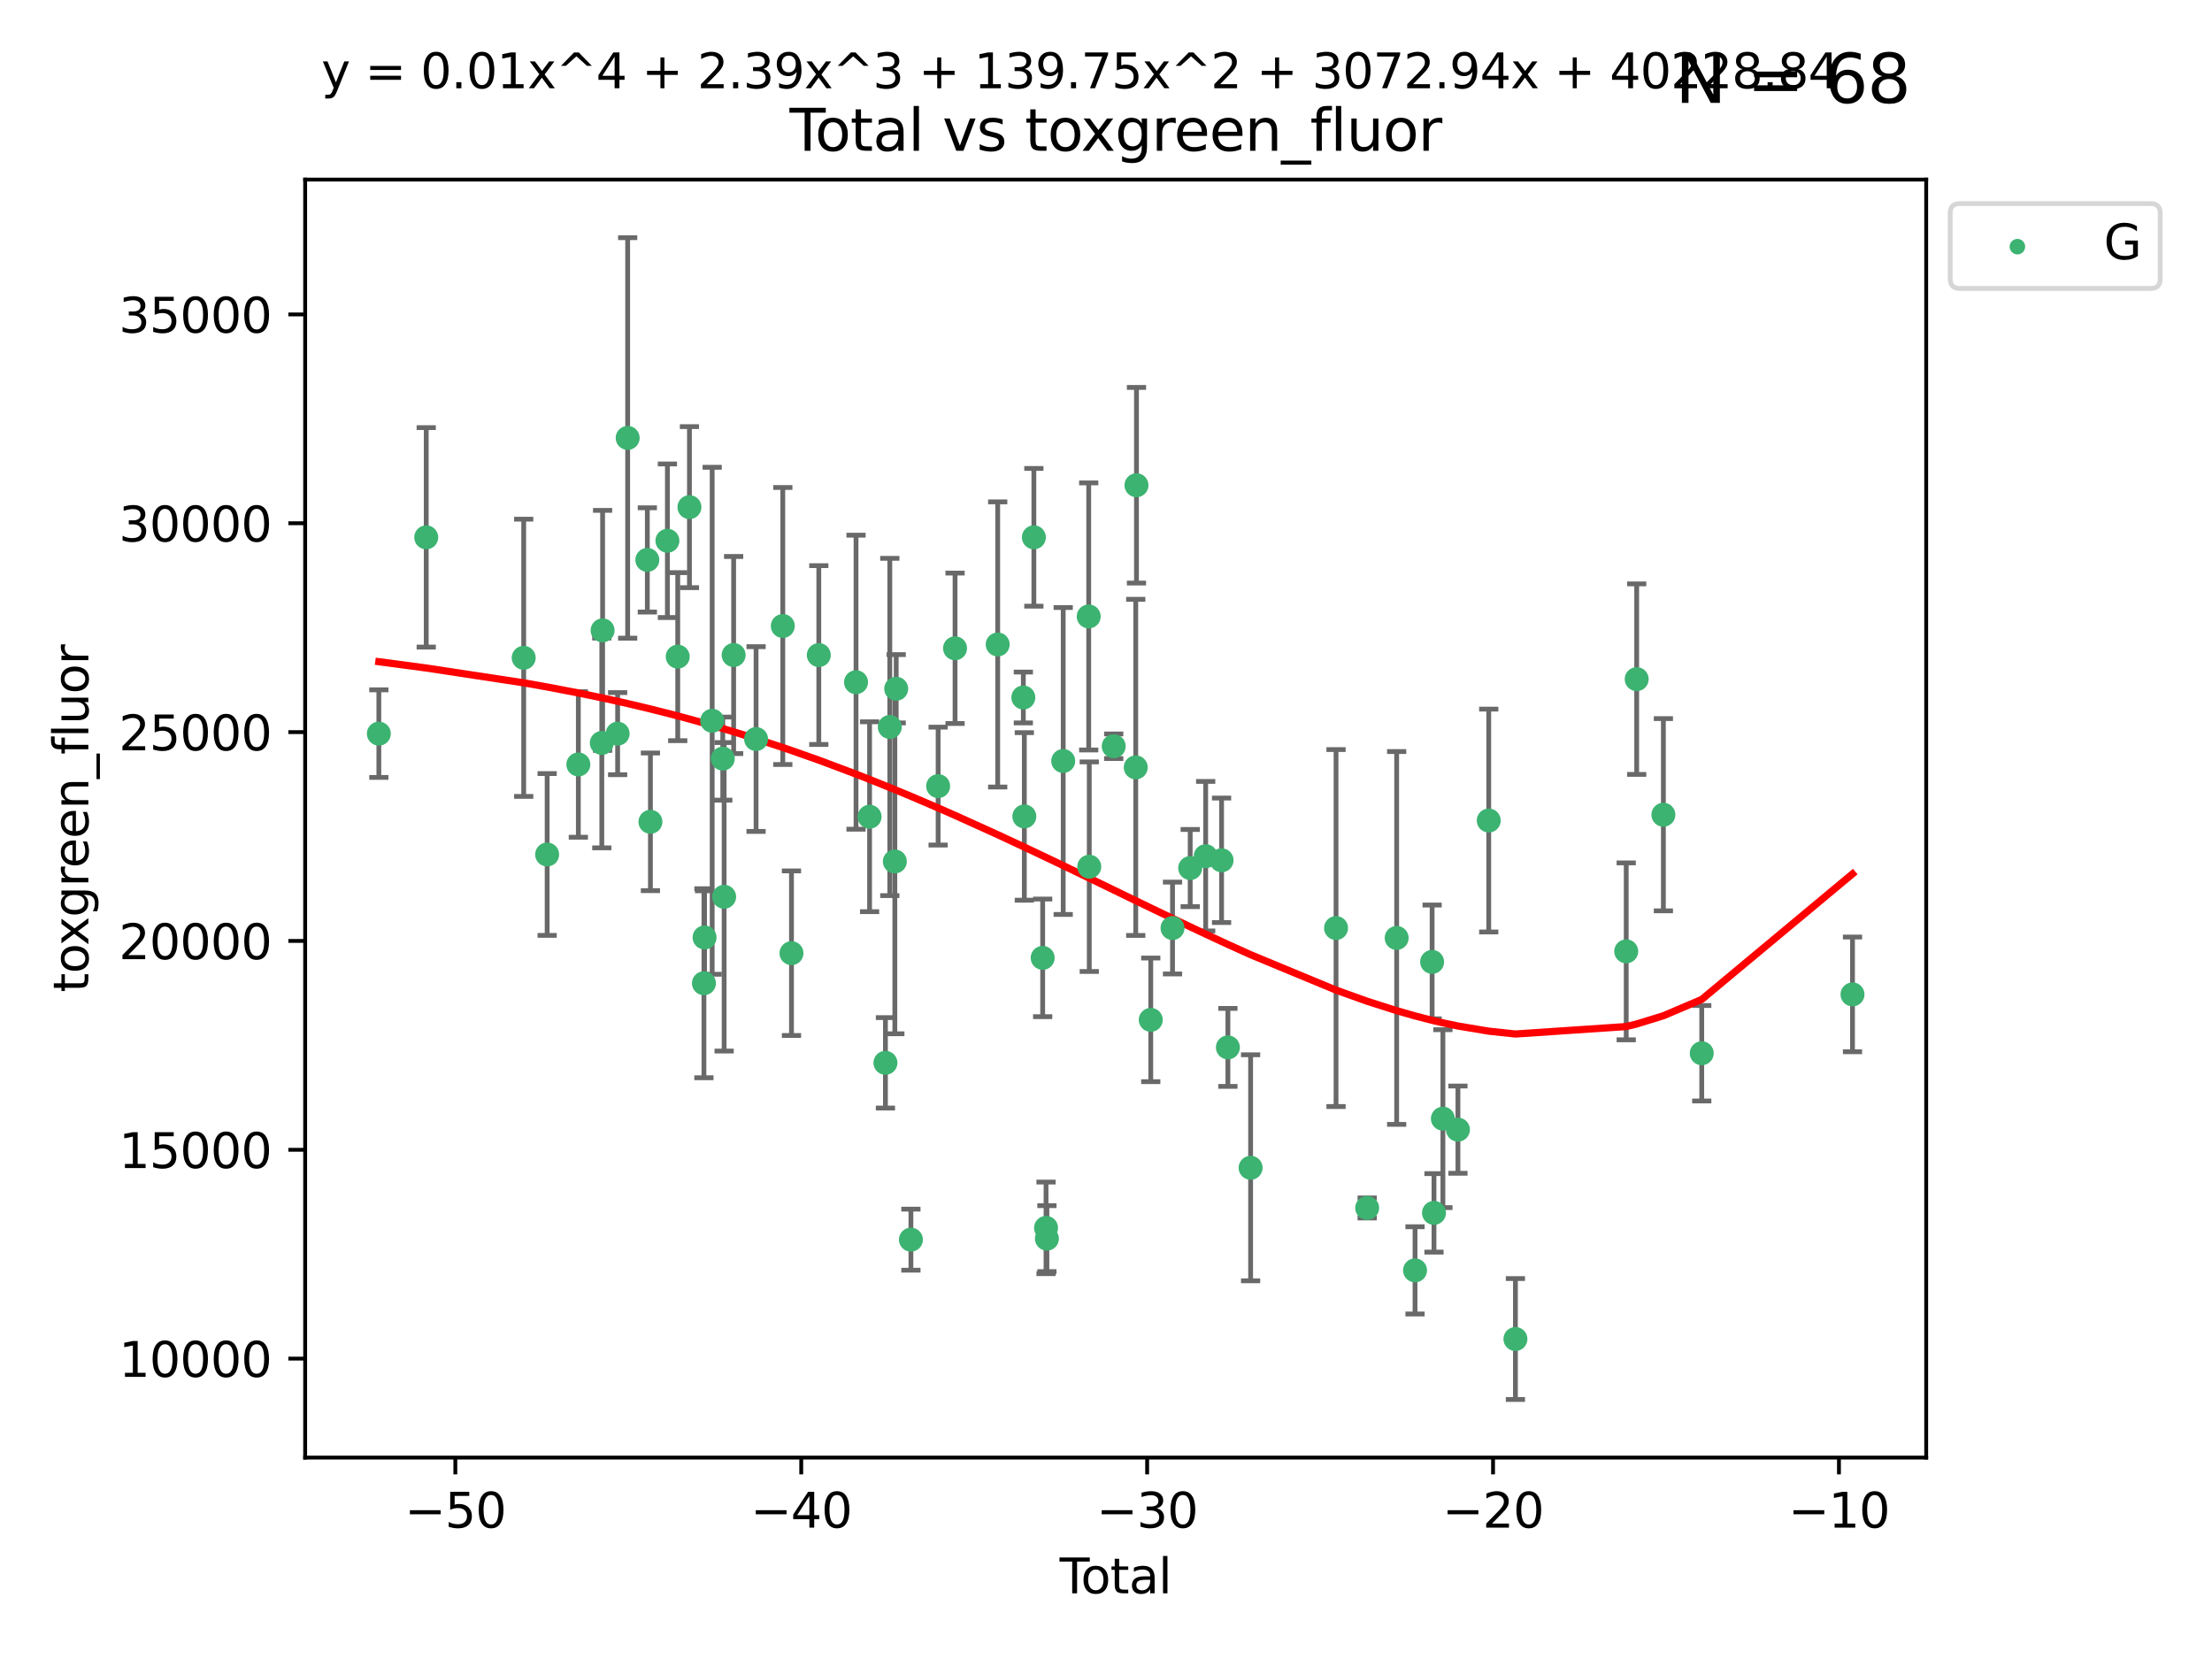 <?xml version="1.0" encoding="utf-8" standalone="no"?>
<!DOCTYPE svg PUBLIC "-//W3C//DTD SVG 1.1//EN"
  "http://www.w3.org/Graphics/SVG/1.1/DTD/svg11.dtd">
<svg xmlns:xlink="http://www.w3.org/1999/xlink" width="460.8pt" height="345.6pt" viewBox="0 0 460.8 345.6" xmlns="http://www.w3.org/2000/svg" version="1.1">
 <defs>
  <style type="text/css">*{stroke-linejoin: round; stroke-linecap: butt}</style>
 </defs>
 <g id="figure_1">
  <g id="patch_1">
   <path d="M 0 345.6 
L 460.8 345.6 
L 460.8 0 
L 0 0 
z
" style="fill: #ffffff"/>
  </g>
  <g id="axes_1">
   <g id="patch_2">
    <path d="M 63.571 303.64 
L 401.26 303.64 
L 401.26 37.411 
L 63.571 37.411 
z
" style="fill: #ffffff"/>
   </g>
   <g id="PathCollection_1">
    <defs>
     <path id="mfbeb563188" d="M 0 1.118 
C 0.297 1.118 0.581 1 0.791 0.791 
C 1 0.581 1.118 0.297 1.118 0 
C 1.118 -0.297 1 -0.581 0.791 -0.791 
C 0.581 -1 0.297 -1.118 0 -1.118 
C -0.297 -1.118 -0.581 -1 -0.791 -0.791 
C -1 -0.581 -1.118 -0.297 -1.118 0 
C -1.118 0.297 -1 0.581 -0.791 0.791 
C -0.581 1 -0.297 1.118 0 1.118 
z
" style="stroke: #3cb371"/>
    </defs>
    <g clip-path="url(#p98f8b5f044)">
     <use xlink:href="#mfbeb563188" x="78.921" y="152.831" style="fill: #3cb371; stroke: #3cb371"/>
     <use xlink:href="#mfbeb563188" x="88.792" y="111.94" style="fill: #3cb371; stroke: #3cb371"/>
     <use xlink:href="#mfbeb563188" x="109.096" y="137.03" style="fill: #3cb371; stroke: #3cb371"/>
     <use xlink:href="#mfbeb563188" x="113.98" y="178.006" style="fill: #3cb371; stroke: #3cb371"/>
     <use xlink:href="#mfbeb563188" x="120.479" y="159.251" style="fill: #3cb371; stroke: #3cb371"/>
     <use xlink:href="#mfbeb563188" x="125.367" y="154.77" style="fill: #3cb371; stroke: #3cb371"/>
     <use xlink:href="#mfbeb563188" x="125.533" y="131.318" style="fill: #3cb371; stroke: #3cb371"/>
     <use xlink:href="#mfbeb563188" x="128.664" y="152.833" style="fill: #3cb371; stroke: #3cb371"/>
     <use xlink:href="#mfbeb563188" x="130.755" y="91.228" style="fill: #3cb371; stroke: #3cb371"/>
     <use xlink:href="#mfbeb563188" x="134.852" y="116.64" style="fill: #3cb371; stroke: #3cb371"/>
     <use xlink:href="#mfbeb563188" x="135.497" y="171.198" style="fill: #3cb371; stroke: #3cb371"/>
     <use xlink:href="#mfbeb563188" x="139.033" y="112.649" style="fill: #3cb371; stroke: #3cb371"/>
     <use xlink:href="#mfbeb563188" x="141.185" y="136.791" style="fill: #3cb371; stroke: #3cb371"/>
     <use xlink:href="#mfbeb563188" x="143.623" y="105.646" style="fill: #3cb371; stroke: #3cb371"/>
     <use xlink:href="#mfbeb563188" x="146.642" y="204.827" style="fill: #3cb371; stroke: #3cb371"/>
     <use xlink:href="#mfbeb563188" x="146.775" y="195.289" style="fill: #3cb371; stroke: #3cb371"/>
     <use xlink:href="#mfbeb563188" x="148.358" y="150.149" style="fill: #3cb371; stroke: #3cb371"/>
     <use xlink:href="#mfbeb563188" x="150.568" y="158.032" style="fill: #3cb371; stroke: #3cb371"/>
     <use xlink:href="#mfbeb563188" x="150.85" y="186.817" style="fill: #3cb371; stroke: #3cb371"/>
     <use xlink:href="#mfbeb563188" x="152.831" y="136.453" style="fill: #3cb371; stroke: #3cb371"/>
     <use xlink:href="#mfbeb563188" x="157.504" y="153.958" style="fill: #3cb371; stroke: #3cb371"/>
     <use xlink:href="#mfbeb563188" x="163.072" y="130.407" style="fill: #3cb371; stroke: #3cb371"/>
     <use xlink:href="#mfbeb563188" x="164.88" y="198.566" style="fill: #3cb371; stroke: #3cb371"/>
     <use xlink:href="#mfbeb563188" x="170.572" y="136.462" style="fill: #3cb371; stroke: #3cb371"/>
     <use xlink:href="#mfbeb563188" x="178.327" y="142.116" style="fill: #3cb371; stroke: #3cb371"/>
     <use xlink:href="#mfbeb563188" x="181.15" y="170.14" style="fill: #3cb371; stroke: #3cb371"/>
     <use xlink:href="#mfbeb563188" x="184.453" y="221.405" style="fill: #3cb371; stroke: #3cb371"/>
     <use xlink:href="#mfbeb563188" x="185.362" y="151.442" style="fill: #3cb371; stroke: #3cb371"/>
     <use xlink:href="#mfbeb563188" x="186.412" y="179.458" style="fill: #3cb371; stroke: #3cb371"/>
     <use xlink:href="#mfbeb563188" x="186.695" y="143.48" style="fill: #3cb371; stroke: #3cb371"/>
     <use xlink:href="#mfbeb563188" x="189.76" y="258.242" style="fill: #3cb371; stroke: #3cb371"/>
     <use xlink:href="#mfbeb563188" x="195.43" y="163.76" style="fill: #3cb371; stroke: #3cb371"/>
     <use xlink:href="#mfbeb563188" x="198.955" y="135.05" style="fill: #3cb371; stroke: #3cb371"/>
     <use xlink:href="#mfbeb563188" x="207.84" y="134.25" style="fill: #3cb371; stroke: #3cb371"/>
     <use xlink:href="#mfbeb563188" x="213.179" y="145.301" style="fill: #3cb371; stroke: #3cb371"/>
     <use xlink:href="#mfbeb563188" x="213.387" y="170.076" style="fill: #3cb371; stroke: #3cb371"/>
     <use xlink:href="#mfbeb563188" x="215.374" y="111.931" style="fill: #3cb371; stroke: #3cb371"/>
     <use xlink:href="#mfbeb563188" x="217.208" y="199.54" style="fill: #3cb371; stroke: #3cb371"/>
     <use xlink:href="#mfbeb563188" x="217.909" y="255.788" style="fill: #3cb371; stroke: #3cb371"/>
     <use xlink:href="#mfbeb563188" x="218.09" y="258.032" style="fill: #3cb371; stroke: #3cb371"/>
     <use xlink:href="#mfbeb563188" x="221.485" y="158.527" style="fill: #3cb371; stroke: #3cb371"/>
     <use xlink:href="#mfbeb563188" x="226.798" y="128.416" style="fill: #3cb371; stroke: #3cb371"/>
     <use xlink:href="#mfbeb563188" x="226.913" y="180.549" style="fill: #3cb371; stroke: #3cb371"/>
     <use xlink:href="#mfbeb563188" x="232.007" y="155.454" style="fill: #3cb371; stroke: #3cb371"/>
     <use xlink:href="#mfbeb563188" x="236.597" y="159.86" style="fill: #3cb371; stroke: #3cb371"/>
     <use xlink:href="#mfbeb563188" x="236.748" y="101.083" style="fill: #3cb371; stroke: #3cb371"/>
     <use xlink:href="#mfbeb563188" x="239.724" y="212.456" style="fill: #3cb371; stroke: #3cb371"/>
     <use xlink:href="#mfbeb563188" x="244.258" y="193.327" style="fill: #3cb371; stroke: #3cb371"/>
     <use xlink:href="#mfbeb563188" x="247.942" y="180.831" style="fill: #3cb371; stroke: #3cb371"/>
     <use xlink:href="#mfbeb563188" x="251.167" y="178.361" style="fill: #3cb371; stroke: #3cb371"/>
     <use xlink:href="#mfbeb563188" x="254.476" y="179.216" style="fill: #3cb371; stroke: #3cb371"/>
     <use xlink:href="#mfbeb563188" x="255.793" y="218.193" style="fill: #3cb371; stroke: #3cb371"/>
     <use xlink:href="#mfbeb563188" x="260.526" y="243.272" style="fill: #3cb371; stroke: #3cb371"/>
     <use xlink:href="#mfbeb563188" x="278.321" y="193.331" style="fill: #3cb371; stroke: #3cb371"/>
     <use xlink:href="#mfbeb563188" x="284.806" y="251.639" style="fill: #3cb371; stroke: #3cb371"/>
     <use xlink:href="#mfbeb563188" x="290.95" y="195.393" style="fill: #3cb371; stroke: #3cb371"/>
     <use xlink:href="#mfbeb563188" x="294.777" y="264.641" style="fill: #3cb371; stroke: #3cb371"/>
     <use xlink:href="#mfbeb563188" x="298.336" y="200.382" style="fill: #3cb371; stroke: #3cb371"/>
     <use xlink:href="#mfbeb563188" x="298.726" y="252.663" style="fill: #3cb371; stroke: #3cb371"/>
     <use xlink:href="#mfbeb563188" x="300.582" y="233.036" style="fill: #3cb371; stroke: #3cb371"/>
     <use xlink:href="#mfbeb563188" x="303.715" y="235.327" style="fill: #3cb371; stroke: #3cb371"/>
     <use xlink:href="#mfbeb563188" x="310.132" y="170.931" style="fill: #3cb371; stroke: #3cb371"/>
     <use xlink:href="#mfbeb563188" x="315.691" y="278.942" style="fill: #3cb371; stroke: #3cb371"/>
     <use xlink:href="#mfbeb563188" x="338.77" y="198.183" style="fill: #3cb371; stroke: #3cb371"/>
     <use xlink:href="#mfbeb563188" x="340.952" y="141.478" style="fill: #3cb371; stroke: #3cb371"/>
     <use xlink:href="#mfbeb563188" x="346.513" y="169.722" style="fill: #3cb371; stroke: #3cb371"/>
     <use xlink:href="#mfbeb563188" x="354.504" y="219.41" style="fill: #3cb371; stroke: #3cb371"/>
     <use xlink:href="#mfbeb563188" x="385.911" y="207.151" style="fill: #3cb371; stroke: #3cb371"/>
    </g>
   </g>
   <g id="matplotlib.axis_1">
    <g id="xtick_1">
     <g id="line2d_1">
      <defs>
       <path id="m59eab41c7e" d="M 0 0 
L 0 3.5 
" style="stroke: #000000; stroke-width: 0.8"/>
      </defs>
      <g>
       <use xlink:href="#m59eab41c7e" x="94.856" y="303.64" style="stroke: #000000; stroke-width: 0.8"/>
      </g>
     </g>
     <g id="text_1">
      <!-- −50 -->
      <g transform="translate(84.304 318.238)scale(0.1 -0.1)">
       <defs>
        <path id="DejaVuSans-2212" d="M 678 2272 
L 4684 2272 
L 4684 1741 
L 678 1741 
L 678 2272 
z
" transform="scale(0.016)"/>
        <path id="DejaVuSans-35" d="M 691 4666 
L 3169 4666 
L 3169 4134 
L 1269 4134 
L 1269 2991 
Q 1406 3038 1543 3061 
Q 1681 3084 1819 3084 
Q 2600 3084 3056 2656 
Q 3513 2228 3513 1497 
Q 3513 744 3044 326 
Q 2575 -91 1722 -91 
Q 1428 -91 1123 -41 
Q 819 9 494 109 
L 494 744 
Q 775 591 1075 516 
Q 1375 441 1709 441 
Q 2250 441 2565 725 
Q 2881 1009 2881 1497 
Q 2881 1984 2565 2268 
Q 2250 2553 1709 2553 
Q 1456 2553 1204 2497 
Q 953 2441 691 2322 
L 691 4666 
z
" transform="scale(0.016)"/>
        <path id="DejaVuSans-30" d="M 2034 4250 
Q 1547 4250 1301 3770 
Q 1056 3291 1056 2328 
Q 1056 1369 1301 889 
Q 1547 409 2034 409 
Q 2525 409 2770 889 
Q 3016 1369 3016 2328 
Q 3016 3291 2770 3770 
Q 2525 4250 2034 4250 
z
M 2034 4750 
Q 2819 4750 3233 4129 
Q 3647 3509 3647 2328 
Q 3647 1150 3233 529 
Q 2819 -91 2034 -91 
Q 1250 -91 836 529 
Q 422 1150 422 2328 
Q 422 3509 836 4129 
Q 1250 4750 2034 4750 
z
" transform="scale(0.016)"/>
       </defs>
       <use xlink:href="#DejaVuSans-2212"/>
       <use xlink:href="#DejaVuSans-35" x="83.789"/>
       <use xlink:href="#DejaVuSans-30" x="147.412"/>
      </g>
     </g>
    </g>
    <g id="xtick_2">
     <g id="line2d_2">
      <g>
       <use xlink:href="#m59eab41c7e" x="166.914" y="303.64" style="stroke: #000000; stroke-width: 0.8"/>
      </g>
     </g>
     <g id="text_2">
      <!-- −40 -->
      <g transform="translate(156.361 318.238)scale(0.1 -0.1)">
       <defs>
        <path id="DejaVuSans-34" d="M 2419 4116 
L 825 1625 
L 2419 1625 
L 2419 4116 
z
M 2253 4666 
L 3047 4666 
L 3047 1625 
L 3713 1625 
L 3713 1100 
L 3047 1100 
L 3047 0 
L 2419 0 
L 2419 1100 
L 313 1100 
L 313 1709 
L 2253 4666 
z
" transform="scale(0.016)"/>
       </defs>
       <use xlink:href="#DejaVuSans-2212"/>
       <use xlink:href="#DejaVuSans-34" x="83.789"/>
       <use xlink:href="#DejaVuSans-30" x="147.412"/>
      </g>
     </g>
    </g>
    <g id="xtick_3">
     <g id="line2d_3">
      <g>
       <use xlink:href="#m59eab41c7e" x="238.971" y="303.64" style="stroke: #000000; stroke-width: 0.8"/>
      </g>
     </g>
     <g id="text_3">
      <!-- −30 -->
      <g transform="translate(228.419 318.238)scale(0.1 -0.1)">
       <defs>
        <path id="DejaVuSans-33" d="M 2597 2516 
Q 3050 2419 3304 2112 
Q 3559 1806 3559 1356 
Q 3559 666 3084 287 
Q 2609 -91 1734 -91 
Q 1441 -91 1130 -33 
Q 819 25 488 141 
L 488 750 
Q 750 597 1062 519 
Q 1375 441 1716 441 
Q 2309 441 2620 675 
Q 2931 909 2931 1356 
Q 2931 1769 2642 2001 
Q 2353 2234 1838 2234 
L 1294 2234 
L 1294 2753 
L 1863 2753 
Q 2328 2753 2575 2939 
Q 2822 3125 2822 3475 
Q 2822 3834 2567 4026 
Q 2313 4219 1838 4219 
Q 1578 4219 1281 4162 
Q 984 4106 628 3988 
L 628 4550 
Q 988 4650 1302 4700 
Q 1616 4750 1894 4750 
Q 2613 4750 3031 4423 
Q 3450 4097 3450 3541 
Q 3450 3153 3228 2886 
Q 3006 2619 2597 2516 
z
" transform="scale(0.016)"/>
       </defs>
       <use xlink:href="#DejaVuSans-2212"/>
       <use xlink:href="#DejaVuSans-33" x="83.789"/>
       <use xlink:href="#DejaVuSans-30" x="147.412"/>
      </g>
     </g>
    </g>
    <g id="xtick_4">
     <g id="line2d_4">
      <g>
       <use xlink:href="#m59eab41c7e" x="311.029" y="303.64" style="stroke: #000000; stroke-width: 0.8"/>
      </g>
     </g>
     <g id="text_4">
      <!-- −20 -->
      <g transform="translate(300.476 318.238)scale(0.1 -0.1)">
       <defs>
        <path id="DejaVuSans-32" d="M 1228 531 
L 3431 531 
L 3431 0 
L 469 0 
L 469 531 
Q 828 903 1448 1529 
Q 2069 2156 2228 2338 
Q 2531 2678 2651 2914 
Q 2772 3150 2772 3378 
Q 2772 3750 2511 3984 
Q 2250 4219 1831 4219 
Q 1534 4219 1204 4116 
Q 875 4013 500 3803 
L 500 4441 
Q 881 4594 1212 4672 
Q 1544 4750 1819 4750 
Q 2544 4750 2975 4387 
Q 3406 4025 3406 3419 
Q 3406 3131 3298 2873 
Q 3191 2616 2906 2266 
Q 2828 2175 2409 1742 
Q 1991 1309 1228 531 
z
" transform="scale(0.016)"/>
       </defs>
       <use xlink:href="#DejaVuSans-2212"/>
       <use xlink:href="#DejaVuSans-32" x="83.789"/>
       <use xlink:href="#DejaVuSans-30" x="147.412"/>
      </g>
     </g>
    </g>
    <g id="xtick_5">
     <g id="line2d_5">
      <g>
       <use xlink:href="#m59eab41c7e" x="383.086" y="303.64" style="stroke: #000000; stroke-width: 0.8"/>
      </g>
     </g>
     <g id="text_5">
      <!-- −10 -->
      <g transform="translate(372.534 318.238)scale(0.1 -0.1)">
       <defs>
        <path id="DejaVuSans-31" d="M 794 531 
L 1825 531 
L 1825 4091 
L 703 3866 
L 703 4441 
L 1819 4666 
L 2450 4666 
L 2450 531 
L 3481 531 
L 3481 0 
L 794 0 
L 794 531 
z
" transform="scale(0.016)"/>
       </defs>
       <use xlink:href="#DejaVuSans-2212"/>
       <use xlink:href="#DejaVuSans-31" x="83.789"/>
       <use xlink:href="#DejaVuSans-30" x="147.412"/>
      </g>
     </g>
    </g>
    <g id="text_6">
     <!-- Total -->
     <g transform="translate(220.739 331.917)scale(0.1 -0.1)">
      <defs>
       <path id="DejaVuSans-54" d="M -19 4666 
L 3928 4666 
L 3928 4134 
L 2272 4134 
L 2272 0 
L 1638 0 
L 1638 4134 
L -19 4134 
L -19 4666 
z
" transform="scale(0.016)"/>
       <path id="DejaVuSans-6f" d="M 1959 3097 
Q 1497 3097 1228 2736 
Q 959 2375 959 1747 
Q 959 1119 1226 758 
Q 1494 397 1959 397 
Q 2419 397 2687 759 
Q 2956 1122 2956 1747 
Q 2956 2369 2687 2733 
Q 2419 3097 1959 3097 
z
M 1959 3584 
Q 2709 3584 3137 3096 
Q 3566 2609 3566 1747 
Q 3566 888 3137 398 
Q 2709 -91 1959 -91 
Q 1206 -91 779 398 
Q 353 888 353 1747 
Q 353 2609 779 3096 
Q 1206 3584 1959 3584 
z
" transform="scale(0.016)"/>
       <path id="DejaVuSans-74" d="M 1172 4494 
L 1172 3500 
L 2356 3500 
L 2356 3053 
L 1172 3053 
L 1172 1153 
Q 1172 725 1289 603 
Q 1406 481 1766 481 
L 2356 481 
L 2356 0 
L 1766 0 
Q 1100 0 847 248 
Q 594 497 594 1153 
L 594 3053 
L 172 3053 
L 172 3500 
L 594 3500 
L 594 4494 
L 1172 4494 
z
" transform="scale(0.016)"/>
       <path id="DejaVuSans-61" d="M 2194 1759 
Q 1497 1759 1228 1600 
Q 959 1441 959 1056 
Q 959 750 1161 570 
Q 1363 391 1709 391 
Q 2188 391 2477 730 
Q 2766 1069 2766 1631 
L 2766 1759 
L 2194 1759 
z
M 3341 1997 
L 3341 0 
L 2766 0 
L 2766 531 
Q 2569 213 2275 61 
Q 1981 -91 1556 -91 
Q 1019 -91 701 211 
Q 384 513 384 1019 
Q 384 1609 779 1909 
Q 1175 2209 1959 2209 
L 2766 2209 
L 2766 2266 
Q 2766 2663 2505 2880 
Q 2244 3097 1772 3097 
Q 1472 3097 1187 3025 
Q 903 2953 641 2809 
L 641 3341 
Q 956 3463 1253 3523 
Q 1550 3584 1831 3584 
Q 2591 3584 2966 3190 
Q 3341 2797 3341 1997 
z
" transform="scale(0.016)"/>
       <path id="DejaVuSans-6c" d="M 603 4863 
L 1178 4863 
L 1178 0 
L 603 0 
L 603 4863 
z
" transform="scale(0.016)"/>
      </defs>
      <use xlink:href="#DejaVuSans-54"/>
      <use xlink:href="#DejaVuSans-6f" x="44.084"/>
      <use xlink:href="#DejaVuSans-74" x="105.266"/>
      <use xlink:href="#DejaVuSans-61" x="144.475"/>
      <use xlink:href="#DejaVuSans-6c" x="205.754"/>
     </g>
    </g>
   </g>
   <g id="matplotlib.axis_2">
    <g id="ytick_1">
     <g id="line2d_6">
      <defs>
       <path id="m0c54fdf6e3" d="M 0 0 
L -3.5 0 
" style="stroke: #000000; stroke-width: 0.8"/>
      </defs>
      <g>
       <use xlink:href="#m0c54fdf6e3" x="63.571" y="283.028" style="stroke: #000000; stroke-width: 0.8"/>
      </g>
     </g>
     <g id="text_7">
      <!-- 10000 -->
      <g transform="translate(24.759 286.827)scale(0.1 -0.1)">
       <use xlink:href="#DejaVuSans-31"/>
       <use xlink:href="#DejaVuSans-30" x="63.623"/>
       <use xlink:href="#DejaVuSans-30" x="127.246"/>
       <use xlink:href="#DejaVuSans-30" x="190.869"/>
       <use xlink:href="#DejaVuSans-30" x="254.492"/>
      </g>
     </g>
    </g>
    <g id="ytick_2">
     <g id="line2d_7">
      <g>
       <use xlink:href="#m0c54fdf6e3" x="63.571" y="239.522" style="stroke: #000000; stroke-width: 0.8"/>
      </g>
     </g>
     <g id="text_8">
      <!-- 15000 -->
      <g transform="translate(24.759 243.321)scale(0.1 -0.1)">
       <use xlink:href="#DejaVuSans-31"/>
       <use xlink:href="#DejaVuSans-35" x="63.623"/>
       <use xlink:href="#DejaVuSans-30" x="127.246"/>
       <use xlink:href="#DejaVuSans-30" x="190.869"/>
       <use xlink:href="#DejaVuSans-30" x="254.492"/>
      </g>
     </g>
    </g>
    <g id="ytick_3">
     <g id="line2d_8">
      <g>
       <use xlink:href="#m0c54fdf6e3" x="63.571" y="196.016" style="stroke: #000000; stroke-width: 0.8"/>
      </g>
     </g>
     <g id="text_9">
      <!-- 20000 -->
      <g transform="translate(24.759 199.815)scale(0.1 -0.1)">
       <use xlink:href="#DejaVuSans-32"/>
       <use xlink:href="#DejaVuSans-30" x="63.623"/>
       <use xlink:href="#DejaVuSans-30" x="127.246"/>
       <use xlink:href="#DejaVuSans-30" x="190.869"/>
       <use xlink:href="#DejaVuSans-30" x="254.492"/>
      </g>
     </g>
    </g>
    <g id="ytick_4">
     <g id="line2d_9">
      <g>
       <use xlink:href="#m0c54fdf6e3" x="63.571" y="152.51" style="stroke: #000000; stroke-width: 0.8"/>
      </g>
     </g>
     <g id="text_10">
      <!-- 25000 -->
      <g transform="translate(24.759 156.309)scale(0.1 -0.1)">
       <use xlink:href="#DejaVuSans-32"/>
       <use xlink:href="#DejaVuSans-35" x="63.623"/>
       <use xlink:href="#DejaVuSans-30" x="127.246"/>
       <use xlink:href="#DejaVuSans-30" x="190.869"/>
       <use xlink:href="#DejaVuSans-30" x="254.492"/>
      </g>
     </g>
    </g>
    <g id="ytick_5">
     <g id="line2d_10">
      <g>
       <use xlink:href="#m0c54fdf6e3" x="63.571" y="109.004" style="stroke: #000000; stroke-width: 0.8"/>
      </g>
     </g>
     <g id="text_11">
      <!-- 30000 -->
      <g transform="translate(24.759 112.803)scale(0.1 -0.1)">
       <use xlink:href="#DejaVuSans-33"/>
       <use xlink:href="#DejaVuSans-30" x="63.623"/>
       <use xlink:href="#DejaVuSans-30" x="127.246"/>
       <use xlink:href="#DejaVuSans-30" x="190.869"/>
       <use xlink:href="#DejaVuSans-30" x="254.492"/>
      </g>
     </g>
    </g>
    <g id="ytick_6">
     <g id="line2d_11">
      <g>
       <use xlink:href="#m0c54fdf6e3" x="63.571" y="65.498" style="stroke: #000000; stroke-width: 0.8"/>
      </g>
     </g>
     <g id="text_12">
      <!-- 35000 -->
      <g transform="translate(24.759 69.297)scale(0.1 -0.1)">
       <use xlink:href="#DejaVuSans-33"/>
       <use xlink:href="#DejaVuSans-35" x="63.623"/>
       <use xlink:href="#DejaVuSans-30" x="127.246"/>
       <use xlink:href="#DejaVuSans-30" x="190.869"/>
       <use xlink:href="#DejaVuSans-30" x="254.492"/>
      </g>
     </g>
    </g>
    <g id="text_13">
     <!-- toxgreen_fluor -->
     <g transform="translate(18.401 206.72)rotate(-90)scale(0.1 -0.1)">
      <defs>
       <path id="DejaVuSans-78" d="M 3513 3500 
L 2247 1797 
L 3578 0 
L 2900 0 
L 1881 1375 
L 863 0 
L 184 0 
L 1544 1831 
L 300 3500 
L 978 3500 
L 1906 2253 
L 2834 3500 
L 3513 3500 
z
" transform="scale(0.016)"/>
       <path id="DejaVuSans-67" d="M 2906 1791 
Q 2906 2416 2648 2759 
Q 2391 3103 1925 3103 
Q 1463 3103 1205 2759 
Q 947 2416 947 1791 
Q 947 1169 1205 825 
Q 1463 481 1925 481 
Q 2391 481 2648 825 
Q 2906 1169 2906 1791 
z
M 3481 434 
Q 3481 -459 3084 -895 
Q 2688 -1331 1869 -1331 
Q 1566 -1331 1297 -1286 
Q 1028 -1241 775 -1147 
L 775 -588 
Q 1028 -725 1275 -790 
Q 1522 -856 1778 -856 
Q 2344 -856 2625 -561 
Q 2906 -266 2906 331 
L 2906 616 
Q 2728 306 2450 153 
Q 2172 0 1784 0 
Q 1141 0 747 490 
Q 353 981 353 1791 
Q 353 2603 747 3093 
Q 1141 3584 1784 3584 
Q 2172 3584 2450 3431 
Q 2728 3278 2906 2969 
L 2906 3500 
L 3481 3500 
L 3481 434 
z
" transform="scale(0.016)"/>
       <path id="DejaVuSans-72" d="M 2631 2963 
Q 2534 3019 2420 3045 
Q 2306 3072 2169 3072 
Q 1681 3072 1420 2755 
Q 1159 2438 1159 1844 
L 1159 0 
L 581 0 
L 581 3500 
L 1159 3500 
L 1159 2956 
Q 1341 3275 1631 3429 
Q 1922 3584 2338 3584 
Q 2397 3584 2469 3576 
Q 2541 3569 2628 3553 
L 2631 2963 
z
" transform="scale(0.016)"/>
       <path id="DejaVuSans-65" d="M 3597 1894 
L 3597 1613 
L 953 1613 
Q 991 1019 1311 708 
Q 1631 397 2203 397 
Q 2534 397 2845 478 
Q 3156 559 3463 722 
L 3463 178 
Q 3153 47 2828 -22 
Q 2503 -91 2169 -91 
Q 1331 -91 842 396 
Q 353 884 353 1716 
Q 353 2575 817 3079 
Q 1281 3584 2069 3584 
Q 2775 3584 3186 3129 
Q 3597 2675 3597 1894 
z
M 3022 2063 
Q 3016 2534 2758 2815 
Q 2500 3097 2075 3097 
Q 1594 3097 1305 2825 
Q 1016 2553 972 2059 
L 3022 2063 
z
" transform="scale(0.016)"/>
       <path id="DejaVuSans-6e" d="M 3513 2113 
L 3513 0 
L 2938 0 
L 2938 2094 
Q 2938 2591 2744 2837 
Q 2550 3084 2163 3084 
Q 1697 3084 1428 2787 
Q 1159 2491 1159 1978 
L 1159 0 
L 581 0 
L 581 3500 
L 1159 3500 
L 1159 2956 
Q 1366 3272 1645 3428 
Q 1925 3584 2291 3584 
Q 2894 3584 3203 3211 
Q 3513 2838 3513 2113 
z
" transform="scale(0.016)"/>
       <path id="DejaVuSans-5f" d="M 3263 -1063 
L 3263 -1509 
L -63 -1509 
L -63 -1063 
L 3263 -1063 
z
" transform="scale(0.016)"/>
       <path id="DejaVuSans-66" d="M 2375 4863 
L 2375 4384 
L 1825 4384 
Q 1516 4384 1395 4259 
Q 1275 4134 1275 3809 
L 1275 3500 
L 2222 3500 
L 2222 3053 
L 1275 3053 
L 1275 0 
L 697 0 
L 697 3053 
L 147 3053 
L 147 3500 
L 697 3500 
L 697 3744 
Q 697 4328 969 4595 
Q 1241 4863 1831 4863 
L 2375 4863 
z
" transform="scale(0.016)"/>
       <path id="DejaVuSans-75" d="M 544 1381 
L 544 3500 
L 1119 3500 
L 1119 1403 
Q 1119 906 1312 657 
Q 1506 409 1894 409 
Q 2359 409 2629 706 
Q 2900 1003 2900 1516 
L 2900 3500 
L 3475 3500 
L 3475 0 
L 2900 0 
L 2900 538 
Q 2691 219 2414 64 
Q 2138 -91 1772 -91 
Q 1169 -91 856 284 
Q 544 659 544 1381 
z
M 1991 3584 
L 1991 3584 
z
" transform="scale(0.016)"/>
      </defs>
      <use xlink:href="#DejaVuSans-74"/>
      <use xlink:href="#DejaVuSans-6f" x="39.209"/>
      <use xlink:href="#DejaVuSans-78" x="97.266"/>
      <use xlink:href="#DejaVuSans-67" x="156.445"/>
      <use xlink:href="#DejaVuSans-72" x="219.922"/>
      <use xlink:href="#DejaVuSans-65" x="258.785"/>
      <use xlink:href="#DejaVuSans-65" x="320.309"/>
      <use xlink:href="#DejaVuSans-6e" x="381.832"/>
      <use xlink:href="#DejaVuSans-5f" x="445.211"/>
      <use xlink:href="#DejaVuSans-66" x="495.211"/>
      <use xlink:href="#DejaVuSans-6c" x="530.416"/>
      <use xlink:href="#DejaVuSans-75" x="558.199"/>
      <use xlink:href="#DejaVuSans-6f" x="621.578"/>
      <use xlink:href="#DejaVuSans-72" x="682.76"/>
     </g>
    </g>
   </g>
   <g id="LineCollection_1">
    <path d="M 78.921 161.953 
L 78.921 143.71 
" clip-path="url(#p98f8b5f044)" style="fill: none; stroke: #696969"/>
    <path d="M 88.792 134.8 
L 88.792 89.08 
" clip-path="url(#p98f8b5f044)" style="fill: none; stroke: #696969"/>
    <path d="M 109.096 165.903 
L 109.096 108.156 
" clip-path="url(#p98f8b5f044)" style="fill: none; stroke: #696969"/>
    <path d="M 113.98 194.856 
L 113.98 161.155 
" clip-path="url(#p98f8b5f044)" style="fill: none; stroke: #696969"/>
    <path d="M 120.479 174.406 
L 120.479 144.095 
" clip-path="url(#p98f8b5f044)" style="fill: none; stroke: #696969"/>
    <path d="M 125.367 176.622 
L 125.367 132.919 
" clip-path="url(#p98f8b5f044)" style="fill: none; stroke: #696969"/>
    <path d="M 125.533 156.317 
L 125.533 106.319 
" clip-path="url(#p98f8b5f044)" style="fill: none; stroke: #696969"/>
    <path d="M 128.664 161.387 
L 128.664 144.28 
" clip-path="url(#p98f8b5f044)" style="fill: none; stroke: #696969"/>
    <path d="M 130.755 132.943 
L 130.755 49.513 
" clip-path="url(#p98f8b5f044)" style="fill: none; stroke: #696969"/>
    <path d="M 134.852 127.5 
L 134.852 105.78 
" clip-path="url(#p98f8b5f044)" style="fill: none; stroke: #696969"/>
    <path d="M 135.497 185.536 
L 135.497 156.86 
" clip-path="url(#p98f8b5f044)" style="fill: none; stroke: #696969"/>
    <path d="M 139.033 128.644 
L 139.033 96.654 
" clip-path="url(#p98f8b5f044)" style="fill: none; stroke: #696969"/>
    <path d="M 141.185 154.292 
L 141.185 119.29 
" clip-path="url(#p98f8b5f044)" style="fill: none; stroke: #696969"/>
    <path d="M 143.623 122.422 
L 143.623 88.869 
" clip-path="url(#p98f8b5f044)" style="fill: none; stroke: #696969"/>
    <path d="M 146.642 224.513 
L 146.642 185.14 
" clip-path="url(#p98f8b5f044)" style="fill: none; stroke: #696969"/>
    <path d="M 146.775 205.012 
L 146.775 185.566 
" clip-path="url(#p98f8b5f044)" style="fill: none; stroke: #696969"/>
    <path d="M 148.358 202.952 
L 148.358 97.347 
" clip-path="url(#p98f8b5f044)" style="fill: none; stroke: #696969"/>
    <path d="M 150.568 166.688 
L 150.568 149.376 
" clip-path="url(#p98f8b5f044)" style="fill: none; stroke: #696969"/>
    <path d="M 150.85 218.95 
L 150.85 154.683 
" clip-path="url(#p98f8b5f044)" style="fill: none; stroke: #696969"/>
    <path d="M 152.831 156.982 
L 152.831 115.925 
" clip-path="url(#p98f8b5f044)" style="fill: none; stroke: #696969"/>
    <path d="M 157.504 173.2 
L 157.504 134.715 
" clip-path="url(#p98f8b5f044)" style="fill: none; stroke: #696969"/>
    <path d="M 163.072 159.261 
L 163.072 101.553 
" clip-path="url(#p98f8b5f044)" style="fill: none; stroke: #696969"/>
    <path d="M 164.88 215.708 
L 164.88 181.424 
" clip-path="url(#p98f8b5f044)" style="fill: none; stroke: #696969"/>
    <path d="M 170.572 155.088 
L 170.572 117.836 
" clip-path="url(#p98f8b5f044)" style="fill: none; stroke: #696969"/>
    <path d="M 178.327 172.742 
L 178.327 111.489 
" clip-path="url(#p98f8b5f044)" style="fill: none; stroke: #696969"/>
    <path d="M 181.15 189.921 
L 181.15 150.359 
" clip-path="url(#p98f8b5f044)" style="fill: none; stroke: #696969"/>
    <path d="M 184.453 230.822 
L 184.453 211.988 
" clip-path="url(#p98f8b5f044)" style="fill: none; stroke: #696969"/>
    <path d="M 185.362 186.572 
L 185.362 116.312 
" clip-path="url(#p98f8b5f044)" style="fill: none; stroke: #696969"/>
    <path d="M 186.412 215.353 
L 186.412 143.562 
" clip-path="url(#p98f8b5f044)" style="fill: none; stroke: #696969"/>
    <path d="M 186.695 150.594 
L 186.695 136.367 
" clip-path="url(#p98f8b5f044)" style="fill: none; stroke: #696969"/>
    <path d="M 189.76 264.601 
L 189.76 251.884 
" clip-path="url(#p98f8b5f044)" style="fill: none; stroke: #696969"/>
    <path d="M 195.43 176.038 
L 195.43 151.481 
" clip-path="url(#p98f8b5f044)" style="fill: none; stroke: #696969"/>
    <path d="M 198.955 150.72 
L 198.955 119.38 
" clip-path="url(#p98f8b5f044)" style="fill: none; stroke: #696969"/>
    <path d="M 207.84 163.953 
L 207.84 104.546 
" clip-path="url(#p98f8b5f044)" style="fill: none; stroke: #696969"/>
    <path d="M 213.179 150.595 
L 213.179 140.006 
" clip-path="url(#p98f8b5f044)" style="fill: none; stroke: #696969"/>
    <path d="M 213.387 187.529 
L 213.387 152.624 
" clip-path="url(#p98f8b5f044)" style="fill: none; stroke: #696969"/>
    <path d="M 215.374 126.278 
L 215.374 97.583 
" clip-path="url(#p98f8b5f044)" style="fill: none; stroke: #696969"/>
    <path d="M 217.208 211.789 
L 217.208 187.291 
" clip-path="url(#p98f8b5f044)" style="fill: none; stroke: #696969"/>
    <path d="M 217.909 265.331 
L 217.909 246.245 
" clip-path="url(#p98f8b5f044)" style="fill: none; stroke: #696969"/>
    <path d="M 218.09 264.904 
L 218.09 251.16 
" clip-path="url(#p98f8b5f044)" style="fill: none; stroke: #696969"/>
    <path d="M 221.485 190.492 
L 221.485 126.563 
" clip-path="url(#p98f8b5f044)" style="fill: none; stroke: #696969"/>
    <path d="M 226.798 156.235 
L 226.798 100.597 
" clip-path="url(#p98f8b5f044)" style="fill: none; stroke: #696969"/>
    <path d="M 226.913 202.379 
L 226.913 158.719 
" clip-path="url(#p98f8b5f044)" style="fill: none; stroke: #696969"/>
    <path d="M 232.007 158.017 
L 232.007 152.891 
" clip-path="url(#p98f8b5f044)" style="fill: none; stroke: #696969"/>
    <path d="M 236.597 194.873 
L 236.597 124.848 
" clip-path="url(#p98f8b5f044)" style="fill: none; stroke: #696969"/>
    <path d="M 236.748 121.457 
L 236.748 80.709 
" clip-path="url(#p98f8b5f044)" style="fill: none; stroke: #696969"/>
    <path d="M 239.724 225.335 
L 239.724 199.578 
" clip-path="url(#p98f8b5f044)" style="fill: none; stroke: #696969"/>
    <path d="M 244.258 202.896 
L 244.258 183.757 
" clip-path="url(#p98f8b5f044)" style="fill: none; stroke: #696969"/>
    <path d="M 247.942 188.865 
L 247.942 172.796 
" clip-path="url(#p98f8b5f044)" style="fill: none; stroke: #696969"/>
    <path d="M 251.167 193.938 
L 251.167 162.784 
" clip-path="url(#p98f8b5f044)" style="fill: none; stroke: #696969"/>
    <path d="M 254.476 192.179 
L 254.476 166.254 
" clip-path="url(#p98f8b5f044)" style="fill: none; stroke: #696969"/>
    <path d="M 255.793 226.317 
L 255.793 210.069 
" clip-path="url(#p98f8b5f044)" style="fill: none; stroke: #696969"/>
    <path d="M 260.526 266.816 
L 260.526 219.728 
" clip-path="url(#p98f8b5f044)" style="fill: none; stroke: #696969"/>
    <path d="M 278.321 230.51 
L 278.321 156.153 
" clip-path="url(#p98f8b5f044)" style="fill: none; stroke: #696969"/>
    <path d="M 284.806 253.727 
L 284.806 249.552 
" clip-path="url(#p98f8b5f044)" style="fill: none; stroke: #696969"/>
    <path d="M 290.95 234.224 
L 290.95 156.561 
" clip-path="url(#p98f8b5f044)" style="fill: none; stroke: #696969"/>
    <path d="M 294.777 273.728 
L 294.777 255.554 
" clip-path="url(#p98f8b5f044)" style="fill: none; stroke: #696969"/>
    <path d="M 298.336 212.229 
L 298.336 188.535 
" clip-path="url(#p98f8b5f044)" style="fill: none; stroke: #696969"/>
    <path d="M 298.726 260.839 
L 298.726 244.488 
" clip-path="url(#p98f8b5f044)" style="fill: none; stroke: #696969"/>
    <path d="M 300.582 251.562 
L 300.582 214.509 
" clip-path="url(#p98f8b5f044)" style="fill: none; stroke: #696969"/>
    <path d="M 303.715 244.412 
L 303.715 226.241 
" clip-path="url(#p98f8b5f044)" style="fill: none; stroke: #696969"/>
    <path d="M 310.132 194.143 
L 310.132 147.719 
" clip-path="url(#p98f8b5f044)" style="fill: none; stroke: #696969"/>
    <path d="M 315.691 291.539 
L 315.691 266.346 
" clip-path="url(#p98f8b5f044)" style="fill: none; stroke: #696969"/>
    <path d="M 338.77 216.613 
L 338.77 179.752 
" clip-path="url(#p98f8b5f044)" style="fill: none; stroke: #696969"/>
    <path d="M 340.952 161.323 
L 340.952 121.633 
" clip-path="url(#p98f8b5f044)" style="fill: none; stroke: #696969"/>
    <path d="M 346.513 189.749 
L 346.513 149.696 
" clip-path="url(#p98f8b5f044)" style="fill: none; stroke: #696969"/>
    <path d="M 354.504 229.35 
L 354.504 209.47 
" clip-path="url(#p98f8b5f044)" style="fill: none; stroke: #696969"/>
    <path d="M 385.911 219.104 
L 385.911 195.199 
" clip-path="url(#p98f8b5f044)" style="fill: none; stroke: #696969"/>
   </g>
   <g id="line2d_12">
    <defs>
     <path id="m591536b9ca" d="M 2 0 
L -2 -0 
" style="stroke: #696969"/>
    </defs>
    <g clip-path="url(#p98f8b5f044)">
     <use xlink:href="#m591536b9ca" x="78.921" y="161.953" style="fill: #696969; stroke: #696969"/>
     <use xlink:href="#m591536b9ca" x="88.792" y="134.8" style="fill: #696969; stroke: #696969"/>
     <use xlink:href="#m591536b9ca" x="109.096" y="165.903" style="fill: #696969; stroke: #696969"/>
     <use xlink:href="#m591536b9ca" x="113.98" y="194.856" style="fill: #696969; stroke: #696969"/>
     <use xlink:href="#m591536b9ca" x="120.479" y="174.406" style="fill: #696969; stroke: #696969"/>
     <use xlink:href="#m591536b9ca" x="125.367" y="176.622" style="fill: #696969; stroke: #696969"/>
     <use xlink:href="#m591536b9ca" x="125.533" y="156.317" style="fill: #696969; stroke: #696969"/>
     <use xlink:href="#m591536b9ca" x="128.664" y="161.387" style="fill: #696969; stroke: #696969"/>
     <use xlink:href="#m591536b9ca" x="130.755" y="132.943" style="fill: #696969; stroke: #696969"/>
     <use xlink:href="#m591536b9ca" x="134.852" y="127.5" style="fill: #696969; stroke: #696969"/>
     <use xlink:href="#m591536b9ca" x="135.497" y="185.536" style="fill: #696969; stroke: #696969"/>
     <use xlink:href="#m591536b9ca" x="139.033" y="128.644" style="fill: #696969; stroke: #696969"/>
     <use xlink:href="#m591536b9ca" x="141.185" y="154.292" style="fill: #696969; stroke: #696969"/>
     <use xlink:href="#m591536b9ca" x="143.623" y="122.422" style="fill: #696969; stroke: #696969"/>
     <use xlink:href="#m591536b9ca" x="146.642" y="224.513" style="fill: #696969; stroke: #696969"/>
     <use xlink:href="#m591536b9ca" x="146.775" y="205.012" style="fill: #696969; stroke: #696969"/>
     <use xlink:href="#m591536b9ca" x="148.358" y="202.952" style="fill: #696969; stroke: #696969"/>
     <use xlink:href="#m591536b9ca" x="150.568" y="166.688" style="fill: #696969; stroke: #696969"/>
     <use xlink:href="#m591536b9ca" x="150.85" y="218.95" style="fill: #696969; stroke: #696969"/>
     <use xlink:href="#m591536b9ca" x="152.831" y="156.982" style="fill: #696969; stroke: #696969"/>
     <use xlink:href="#m591536b9ca" x="157.504" y="173.2" style="fill: #696969; stroke: #696969"/>
     <use xlink:href="#m591536b9ca" x="163.072" y="159.261" style="fill: #696969; stroke: #696969"/>
     <use xlink:href="#m591536b9ca" x="164.88" y="215.708" style="fill: #696969; stroke: #696969"/>
     <use xlink:href="#m591536b9ca" x="170.572" y="155.088" style="fill: #696969; stroke: #696969"/>
     <use xlink:href="#m591536b9ca" x="178.327" y="172.742" style="fill: #696969; stroke: #696969"/>
     <use xlink:href="#m591536b9ca" x="181.15" y="189.921" style="fill: #696969; stroke: #696969"/>
     <use xlink:href="#m591536b9ca" x="184.453" y="230.822" style="fill: #696969; stroke: #696969"/>
     <use xlink:href="#m591536b9ca" x="185.362" y="186.572" style="fill: #696969; stroke: #696969"/>
     <use xlink:href="#m591536b9ca" x="186.412" y="215.353" style="fill: #696969; stroke: #696969"/>
     <use xlink:href="#m591536b9ca" x="186.695" y="150.594" style="fill: #696969; stroke: #696969"/>
     <use xlink:href="#m591536b9ca" x="189.76" y="264.601" style="fill: #696969; stroke: #696969"/>
     <use xlink:href="#m591536b9ca" x="195.43" y="176.038" style="fill: #696969; stroke: #696969"/>
     <use xlink:href="#m591536b9ca" x="198.955" y="150.72" style="fill: #696969; stroke: #696969"/>
     <use xlink:href="#m591536b9ca" x="207.84" y="163.953" style="fill: #696969; stroke: #696969"/>
     <use xlink:href="#m591536b9ca" x="213.179" y="150.595" style="fill: #696969; stroke: #696969"/>
     <use xlink:href="#m591536b9ca" x="213.387" y="187.529" style="fill: #696969; stroke: #696969"/>
     <use xlink:href="#m591536b9ca" x="215.374" y="126.278" style="fill: #696969; stroke: #696969"/>
     <use xlink:href="#m591536b9ca" x="217.208" y="211.789" style="fill: #696969; stroke: #696969"/>
     <use xlink:href="#m591536b9ca" x="217.909" y="265.331" style="fill: #696969; stroke: #696969"/>
     <use xlink:href="#m591536b9ca" x="218.09" y="264.904" style="fill: #696969; stroke: #696969"/>
     <use xlink:href="#m591536b9ca" x="221.485" y="190.492" style="fill: #696969; stroke: #696969"/>
     <use xlink:href="#m591536b9ca" x="226.798" y="156.235" style="fill: #696969; stroke: #696969"/>
     <use xlink:href="#m591536b9ca" x="226.913" y="202.379" style="fill: #696969; stroke: #696969"/>
     <use xlink:href="#m591536b9ca" x="232.007" y="158.017" style="fill: #696969; stroke: #696969"/>
     <use xlink:href="#m591536b9ca" x="236.597" y="194.873" style="fill: #696969; stroke: #696969"/>
     <use xlink:href="#m591536b9ca" x="236.748" y="121.457" style="fill: #696969; stroke: #696969"/>
     <use xlink:href="#m591536b9ca" x="239.724" y="225.335" style="fill: #696969; stroke: #696969"/>
     <use xlink:href="#m591536b9ca" x="244.258" y="202.896" style="fill: #696969; stroke: #696969"/>
     <use xlink:href="#m591536b9ca" x="247.942" y="188.865" style="fill: #696969; stroke: #696969"/>
     <use xlink:href="#m591536b9ca" x="251.167" y="193.938" style="fill: #696969; stroke: #696969"/>
     <use xlink:href="#m591536b9ca" x="254.476" y="192.179" style="fill: #696969; stroke: #696969"/>
     <use xlink:href="#m591536b9ca" x="255.793" y="226.317" style="fill: #696969; stroke: #696969"/>
     <use xlink:href="#m591536b9ca" x="260.526" y="266.816" style="fill: #696969; stroke: #696969"/>
     <use xlink:href="#m591536b9ca" x="278.321" y="230.51" style="fill: #696969; stroke: #696969"/>
     <use xlink:href="#m591536b9ca" x="284.806" y="253.727" style="fill: #696969; stroke: #696969"/>
     <use xlink:href="#m591536b9ca" x="290.95" y="234.224" style="fill: #696969; stroke: #696969"/>
     <use xlink:href="#m591536b9ca" x="294.777" y="273.728" style="fill: #696969; stroke: #696969"/>
     <use xlink:href="#m591536b9ca" x="298.336" y="212.229" style="fill: #696969; stroke: #696969"/>
     <use xlink:href="#m591536b9ca" x="298.726" y="260.839" style="fill: #696969; stroke: #696969"/>
     <use xlink:href="#m591536b9ca" x="300.582" y="251.562" style="fill: #696969; stroke: #696969"/>
     <use xlink:href="#m591536b9ca" x="303.715" y="244.412" style="fill: #696969; stroke: #696969"/>
     <use xlink:href="#m591536b9ca" x="310.132" y="194.143" style="fill: #696969; stroke: #696969"/>
     <use xlink:href="#m591536b9ca" x="315.691" y="291.539" style="fill: #696969; stroke: #696969"/>
     <use xlink:href="#m591536b9ca" x="338.77" y="216.613" style="fill: #696969; stroke: #696969"/>
     <use xlink:href="#m591536b9ca" x="340.952" y="161.323" style="fill: #696969; stroke: #696969"/>
     <use xlink:href="#m591536b9ca" x="346.513" y="189.749" style="fill: #696969; stroke: #696969"/>
     <use xlink:href="#m591536b9ca" x="354.504" y="229.35" style="fill: #696969; stroke: #696969"/>
     <use xlink:href="#m591536b9ca" x="385.911" y="219.104" style="fill: #696969; stroke: #696969"/>
    </g>
   </g>
   <g id="line2d_13">
    <g clip-path="url(#p98f8b5f044)">
     <use xlink:href="#m591536b9ca" x="78.921" y="143.71" style="fill: #696969; stroke: #696969"/>
     <use xlink:href="#m591536b9ca" x="88.792" y="89.08" style="fill: #696969; stroke: #696969"/>
     <use xlink:href="#m591536b9ca" x="109.096" y="108.156" style="fill: #696969; stroke: #696969"/>
     <use xlink:href="#m591536b9ca" x="113.98" y="161.155" style="fill: #696969; stroke: #696969"/>
     <use xlink:href="#m591536b9ca" x="120.479" y="144.095" style="fill: #696969; stroke: #696969"/>
     <use xlink:href="#m591536b9ca" x="125.367" y="132.919" style="fill: #696969; stroke: #696969"/>
     <use xlink:href="#m591536b9ca" x="125.533" y="106.319" style="fill: #696969; stroke: #696969"/>
     <use xlink:href="#m591536b9ca" x="128.664" y="144.28" style="fill: #696969; stroke: #696969"/>
     <use xlink:href="#m591536b9ca" x="130.755" y="49.513" style="fill: #696969; stroke: #696969"/>
     <use xlink:href="#m591536b9ca" x="134.852" y="105.78" style="fill: #696969; stroke: #696969"/>
     <use xlink:href="#m591536b9ca" x="135.497" y="156.86" style="fill: #696969; stroke: #696969"/>
     <use xlink:href="#m591536b9ca" x="139.033" y="96.654" style="fill: #696969; stroke: #696969"/>
     <use xlink:href="#m591536b9ca" x="141.185" y="119.29" style="fill: #696969; stroke: #696969"/>
     <use xlink:href="#m591536b9ca" x="143.623" y="88.869" style="fill: #696969; stroke: #696969"/>
     <use xlink:href="#m591536b9ca" x="146.642" y="185.14" style="fill: #696969; stroke: #696969"/>
     <use xlink:href="#m591536b9ca" x="146.775" y="185.566" style="fill: #696969; stroke: #696969"/>
     <use xlink:href="#m591536b9ca" x="148.358" y="97.347" style="fill: #696969; stroke: #696969"/>
     <use xlink:href="#m591536b9ca" x="150.568" y="149.376" style="fill: #696969; stroke: #696969"/>
     <use xlink:href="#m591536b9ca" x="150.85" y="154.683" style="fill: #696969; stroke: #696969"/>
     <use xlink:href="#m591536b9ca" x="152.831" y="115.925" style="fill: #696969; stroke: #696969"/>
     <use xlink:href="#m591536b9ca" x="157.504" y="134.715" style="fill: #696969; stroke: #696969"/>
     <use xlink:href="#m591536b9ca" x="163.072" y="101.553" style="fill: #696969; stroke: #696969"/>
     <use xlink:href="#m591536b9ca" x="164.88" y="181.424" style="fill: #696969; stroke: #696969"/>
     <use xlink:href="#m591536b9ca" x="170.572" y="117.836" style="fill: #696969; stroke: #696969"/>
     <use xlink:href="#m591536b9ca" x="178.327" y="111.489" style="fill: #696969; stroke: #696969"/>
     <use xlink:href="#m591536b9ca" x="181.15" y="150.359" style="fill: #696969; stroke: #696969"/>
     <use xlink:href="#m591536b9ca" x="184.453" y="211.988" style="fill: #696969; stroke: #696969"/>
     <use xlink:href="#m591536b9ca" x="185.362" y="116.312" style="fill: #696969; stroke: #696969"/>
     <use xlink:href="#m591536b9ca" x="186.412" y="143.562" style="fill: #696969; stroke: #696969"/>
     <use xlink:href="#m591536b9ca" x="186.695" y="136.367" style="fill: #696969; stroke: #696969"/>
     <use xlink:href="#m591536b9ca" x="189.76" y="251.884" style="fill: #696969; stroke: #696969"/>
     <use xlink:href="#m591536b9ca" x="195.43" y="151.481" style="fill: #696969; stroke: #696969"/>
     <use xlink:href="#m591536b9ca" x="198.955" y="119.38" style="fill: #696969; stroke: #696969"/>
     <use xlink:href="#m591536b9ca" x="207.84" y="104.546" style="fill: #696969; stroke: #696969"/>
     <use xlink:href="#m591536b9ca" x="213.179" y="140.006" style="fill: #696969; stroke: #696969"/>
     <use xlink:href="#m591536b9ca" x="213.387" y="152.624" style="fill: #696969; stroke: #696969"/>
     <use xlink:href="#m591536b9ca" x="215.374" y="97.583" style="fill: #696969; stroke: #696969"/>
     <use xlink:href="#m591536b9ca" x="217.208" y="187.291" style="fill: #696969; stroke: #696969"/>
     <use xlink:href="#m591536b9ca" x="217.909" y="246.245" style="fill: #696969; stroke: #696969"/>
     <use xlink:href="#m591536b9ca" x="218.09" y="251.16" style="fill: #696969; stroke: #696969"/>
     <use xlink:href="#m591536b9ca" x="221.485" y="126.563" style="fill: #696969; stroke: #696969"/>
     <use xlink:href="#m591536b9ca" x="226.798" y="100.597" style="fill: #696969; stroke: #696969"/>
     <use xlink:href="#m591536b9ca" x="226.913" y="158.719" style="fill: #696969; stroke: #696969"/>
     <use xlink:href="#m591536b9ca" x="232.007" y="152.891" style="fill: #696969; stroke: #696969"/>
     <use xlink:href="#m591536b9ca" x="236.597" y="124.848" style="fill: #696969; stroke: #696969"/>
     <use xlink:href="#m591536b9ca" x="236.748" y="80.709" style="fill: #696969; stroke: #696969"/>
     <use xlink:href="#m591536b9ca" x="239.724" y="199.578" style="fill: #696969; stroke: #696969"/>
     <use xlink:href="#m591536b9ca" x="244.258" y="183.757" style="fill: #696969; stroke: #696969"/>
     <use xlink:href="#m591536b9ca" x="247.942" y="172.796" style="fill: #696969; stroke: #696969"/>
     <use xlink:href="#m591536b9ca" x="251.167" y="162.784" style="fill: #696969; stroke: #696969"/>
     <use xlink:href="#m591536b9ca" x="254.476" y="166.254" style="fill: #696969; stroke: #696969"/>
     <use xlink:href="#m591536b9ca" x="255.793" y="210.069" style="fill: #696969; stroke: #696969"/>
     <use xlink:href="#m591536b9ca" x="260.526" y="219.728" style="fill: #696969; stroke: #696969"/>
     <use xlink:href="#m591536b9ca" x="278.321" y="156.153" style="fill: #696969; stroke: #696969"/>
     <use xlink:href="#m591536b9ca" x="284.806" y="249.552" style="fill: #696969; stroke: #696969"/>
     <use xlink:href="#m591536b9ca" x="290.95" y="156.561" style="fill: #696969; stroke: #696969"/>
     <use xlink:href="#m591536b9ca" x="294.777" y="255.554" style="fill: #696969; stroke: #696969"/>
     <use xlink:href="#m591536b9ca" x="298.336" y="188.535" style="fill: #696969; stroke: #696969"/>
     <use xlink:href="#m591536b9ca" x="298.726" y="244.488" style="fill: #696969; stroke: #696969"/>
     <use xlink:href="#m591536b9ca" x="300.582" y="214.509" style="fill: #696969; stroke: #696969"/>
     <use xlink:href="#m591536b9ca" x="303.715" y="226.241" style="fill: #696969; stroke: #696969"/>
     <use xlink:href="#m591536b9ca" x="310.132" y="147.719" style="fill: #696969; stroke: #696969"/>
     <use xlink:href="#m591536b9ca" x="315.691" y="266.346" style="fill: #696969; stroke: #696969"/>
     <use xlink:href="#m591536b9ca" x="338.77" y="179.752" style="fill: #696969; stroke: #696969"/>
     <use xlink:href="#m591536b9ca" x="340.952" y="121.633" style="fill: #696969; stroke: #696969"/>
     <use xlink:href="#m591536b9ca" x="346.513" y="149.696" style="fill: #696969; stroke: #696969"/>
     <use xlink:href="#m591536b9ca" x="354.504" y="209.47" style="fill: #696969; stroke: #696969"/>
     <use xlink:href="#m591536b9ca" x="385.911" y="195.199" style="fill: #696969; stroke: #696969"/>
    </g>
   </g>
   <g id="line2d_14">
    <path d="M 78.921 137.846 
L 88.792 139.159 
L 109.096 142.245 
L 113.98 143.11 
L 120.479 144.354 
L 125.367 145.367 
L 125.533 145.402 
L 128.664 146.089 
L 130.755 146.564 
L 134.852 147.535 
L 135.497 147.693 
L 139.033 148.581 
L 141.185 149.141 
L 143.623 149.795 
L 146.642 150.632 
L 146.775 150.669 
L 148.358 151.121 
L 150.568 151.766 
L 150.85 151.849 
L 152.831 152.443 
L 157.504 153.897 
L 163.072 155.726 
L 164.88 156.342 
L 170.572 158.354 
L 178.327 161.262 
L 181.15 162.368 
L 184.453 163.691 
L 185.362 164.061 
L 186.412 164.491 
L 186.695 164.608 
L 189.76 165.883 
L 195.43 168.309 
L 198.955 169.857 
L 207.84 173.88 
L 213.179 176.368 
L 213.387 176.466 
L 215.374 177.403 
L 217.208 178.274 
L 217.909 178.607 
L 218.09 178.693 
L 221.485 180.318 
L 226.798 182.879 
L 226.913 182.934 
L 232.007 185.403 
L 236.597 187.627 
L 236.748 187.701 
L 239.724 189.139 
L 244.258 191.319 
L 247.942 193.073 
L 251.167 194.593 
L 254.476 196.133 
L 255.793 196.739 
L 260.526 198.883 
L 278.321 206.257 
L 284.806 208.578 
L 290.95 210.541 
L 294.777 211.633 
L 298.336 212.549 
L 298.726 212.644 
L 300.582 213.075 
L 303.715 213.736 
L 310.132 214.808 
L 315.691 215.403 
L 338.77 213.851 
L 340.952 213.315 
L 346.513 211.601 
L 354.504 208.2 
L 385.911 182.044 
" clip-path="url(#p98f8b5f044)" style="fill: none; stroke: #ff0000; stroke-width: 1.5; stroke-linecap: square"/>
   </g>
   <g id="line2d_15">
    <defs>
     <path id="m23bbb4e3ae" d="M 0 2 
C 0.53 2 1.039 1.789 1.414 1.414 
C 1.789 1.039 2 0.53 2 0 
C 2 -0.53 1.789 -1.039 1.414 -1.414 
C 1.039 -1.789 0.53 -2 0 -2 
C -0.53 -2 -1.039 -1.789 -1.414 -1.414 
C -1.789 -1.039 -2 -0.53 -2 0 
C -2 0.53 -1.789 1.039 -1.414 1.414 
C -1.039 1.789 -0.53 2 0 2 
z
" style="stroke: #3cb371"/>
    </defs>
    <g clip-path="url(#p98f8b5f044)">
     <use xlink:href="#m23bbb4e3ae" x="78.921" y="152.831" style="fill: #3cb371; stroke: #3cb371"/>
     <use xlink:href="#m23bbb4e3ae" x="88.792" y="111.94" style="fill: #3cb371; stroke: #3cb371"/>
     <use xlink:href="#m23bbb4e3ae" x="109.096" y="137.03" style="fill: #3cb371; stroke: #3cb371"/>
     <use xlink:href="#m23bbb4e3ae" x="113.98" y="178.006" style="fill: #3cb371; stroke: #3cb371"/>
     <use xlink:href="#m23bbb4e3ae" x="120.479" y="159.251" style="fill: #3cb371; stroke: #3cb371"/>
     <use xlink:href="#m23bbb4e3ae" x="125.367" y="154.77" style="fill: #3cb371; stroke: #3cb371"/>
     <use xlink:href="#m23bbb4e3ae" x="125.533" y="131.318" style="fill: #3cb371; stroke: #3cb371"/>
     <use xlink:href="#m23bbb4e3ae" x="128.664" y="152.833" style="fill: #3cb371; stroke: #3cb371"/>
     <use xlink:href="#m23bbb4e3ae" x="130.755" y="91.228" style="fill: #3cb371; stroke: #3cb371"/>
     <use xlink:href="#m23bbb4e3ae" x="134.852" y="116.64" style="fill: #3cb371; stroke: #3cb371"/>
     <use xlink:href="#m23bbb4e3ae" x="135.497" y="171.198" style="fill: #3cb371; stroke: #3cb371"/>
     <use xlink:href="#m23bbb4e3ae" x="139.033" y="112.649" style="fill: #3cb371; stroke: #3cb371"/>
     <use xlink:href="#m23bbb4e3ae" x="141.185" y="136.791" style="fill: #3cb371; stroke: #3cb371"/>
     <use xlink:href="#m23bbb4e3ae" x="143.623" y="105.646" style="fill: #3cb371; stroke: #3cb371"/>
     <use xlink:href="#m23bbb4e3ae" x="146.642" y="204.827" style="fill: #3cb371; stroke: #3cb371"/>
     <use xlink:href="#m23bbb4e3ae" x="146.775" y="195.289" style="fill: #3cb371; stroke: #3cb371"/>
     <use xlink:href="#m23bbb4e3ae" x="148.358" y="150.149" style="fill: #3cb371; stroke: #3cb371"/>
     <use xlink:href="#m23bbb4e3ae" x="150.568" y="158.032" style="fill: #3cb371; stroke: #3cb371"/>
     <use xlink:href="#m23bbb4e3ae" x="150.85" y="186.817" style="fill: #3cb371; stroke: #3cb371"/>
     <use xlink:href="#m23bbb4e3ae" x="152.831" y="136.453" style="fill: #3cb371; stroke: #3cb371"/>
     <use xlink:href="#m23bbb4e3ae" x="157.504" y="153.958" style="fill: #3cb371; stroke: #3cb371"/>
     <use xlink:href="#m23bbb4e3ae" x="163.072" y="130.407" style="fill: #3cb371; stroke: #3cb371"/>
     <use xlink:href="#m23bbb4e3ae" x="164.88" y="198.566" style="fill: #3cb371; stroke: #3cb371"/>
     <use xlink:href="#m23bbb4e3ae" x="170.572" y="136.462" style="fill: #3cb371; stroke: #3cb371"/>
     <use xlink:href="#m23bbb4e3ae" x="178.327" y="142.116" style="fill: #3cb371; stroke: #3cb371"/>
     <use xlink:href="#m23bbb4e3ae" x="181.15" y="170.14" style="fill: #3cb371; stroke: #3cb371"/>
     <use xlink:href="#m23bbb4e3ae" x="184.453" y="221.405" style="fill: #3cb371; stroke: #3cb371"/>
     <use xlink:href="#m23bbb4e3ae" x="185.362" y="151.442" style="fill: #3cb371; stroke: #3cb371"/>
     <use xlink:href="#m23bbb4e3ae" x="186.412" y="179.458" style="fill: #3cb371; stroke: #3cb371"/>
     <use xlink:href="#m23bbb4e3ae" x="186.695" y="143.48" style="fill: #3cb371; stroke: #3cb371"/>
     <use xlink:href="#m23bbb4e3ae" x="189.76" y="258.242" style="fill: #3cb371; stroke: #3cb371"/>
     <use xlink:href="#m23bbb4e3ae" x="195.43" y="163.76" style="fill: #3cb371; stroke: #3cb371"/>
     <use xlink:href="#m23bbb4e3ae" x="198.955" y="135.05" style="fill: #3cb371; stroke: #3cb371"/>
     <use xlink:href="#m23bbb4e3ae" x="207.84" y="134.25" style="fill: #3cb371; stroke: #3cb371"/>
     <use xlink:href="#m23bbb4e3ae" x="213.179" y="145.301" style="fill: #3cb371; stroke: #3cb371"/>
     <use xlink:href="#m23bbb4e3ae" x="213.387" y="170.076" style="fill: #3cb371; stroke: #3cb371"/>
     <use xlink:href="#m23bbb4e3ae" x="215.374" y="111.931" style="fill: #3cb371; stroke: #3cb371"/>
     <use xlink:href="#m23bbb4e3ae" x="217.208" y="199.54" style="fill: #3cb371; stroke: #3cb371"/>
     <use xlink:href="#m23bbb4e3ae" x="217.909" y="255.788" style="fill: #3cb371; stroke: #3cb371"/>
     <use xlink:href="#m23bbb4e3ae" x="218.09" y="258.032" style="fill: #3cb371; stroke: #3cb371"/>
     <use xlink:href="#m23bbb4e3ae" x="221.485" y="158.527" style="fill: #3cb371; stroke: #3cb371"/>
     <use xlink:href="#m23bbb4e3ae" x="226.798" y="128.416" style="fill: #3cb371; stroke: #3cb371"/>
     <use xlink:href="#m23bbb4e3ae" x="226.913" y="180.549" style="fill: #3cb371; stroke: #3cb371"/>
     <use xlink:href="#m23bbb4e3ae" x="232.007" y="155.454" style="fill: #3cb371; stroke: #3cb371"/>
     <use xlink:href="#m23bbb4e3ae" x="236.597" y="159.86" style="fill: #3cb371; stroke: #3cb371"/>
     <use xlink:href="#m23bbb4e3ae" x="236.748" y="101.083" style="fill: #3cb371; stroke: #3cb371"/>
     <use xlink:href="#m23bbb4e3ae" x="239.724" y="212.456" style="fill: #3cb371; stroke: #3cb371"/>
     <use xlink:href="#m23bbb4e3ae" x="244.258" y="193.327" style="fill: #3cb371; stroke: #3cb371"/>
     <use xlink:href="#m23bbb4e3ae" x="247.942" y="180.831" style="fill: #3cb371; stroke: #3cb371"/>
     <use xlink:href="#m23bbb4e3ae" x="251.167" y="178.361" style="fill: #3cb371; stroke: #3cb371"/>
     <use xlink:href="#m23bbb4e3ae" x="254.476" y="179.216" style="fill: #3cb371; stroke: #3cb371"/>
     <use xlink:href="#m23bbb4e3ae" x="255.793" y="218.193" style="fill: #3cb371; stroke: #3cb371"/>
     <use xlink:href="#m23bbb4e3ae" x="260.526" y="243.272" style="fill: #3cb371; stroke: #3cb371"/>
     <use xlink:href="#m23bbb4e3ae" x="278.321" y="193.331" style="fill: #3cb371; stroke: #3cb371"/>
     <use xlink:href="#m23bbb4e3ae" x="284.806" y="251.639" style="fill: #3cb371; stroke: #3cb371"/>
     <use xlink:href="#m23bbb4e3ae" x="290.95" y="195.393" style="fill: #3cb371; stroke: #3cb371"/>
     <use xlink:href="#m23bbb4e3ae" x="294.777" y="264.641" style="fill: #3cb371; stroke: #3cb371"/>
     <use xlink:href="#m23bbb4e3ae" x="298.336" y="200.382" style="fill: #3cb371; stroke: #3cb371"/>
     <use xlink:href="#m23bbb4e3ae" x="298.726" y="252.663" style="fill: #3cb371; stroke: #3cb371"/>
     <use xlink:href="#m23bbb4e3ae" x="300.582" y="233.036" style="fill: #3cb371; stroke: #3cb371"/>
     <use xlink:href="#m23bbb4e3ae" x="303.715" y="235.327" style="fill: #3cb371; stroke: #3cb371"/>
     <use xlink:href="#m23bbb4e3ae" x="310.132" y="170.931" style="fill: #3cb371; stroke: #3cb371"/>
     <use xlink:href="#m23bbb4e3ae" x="315.691" y="278.942" style="fill: #3cb371; stroke: #3cb371"/>
     <use xlink:href="#m23bbb4e3ae" x="338.77" y="198.183" style="fill: #3cb371; stroke: #3cb371"/>
     <use xlink:href="#m23bbb4e3ae" x="340.952" y="141.478" style="fill: #3cb371; stroke: #3cb371"/>
     <use xlink:href="#m23bbb4e3ae" x="346.513" y="169.722" style="fill: #3cb371; stroke: #3cb371"/>
     <use xlink:href="#m23bbb4e3ae" x="354.504" y="219.41" style="fill: #3cb371; stroke: #3cb371"/>
     <use xlink:href="#m23bbb4e3ae" x="385.911" y="207.151" style="fill: #3cb371; stroke: #3cb371"/>
    </g>
   </g>
   <g id="patch_3">
    <path d="M 63.571 303.64 
L 63.571 37.411 
" style="fill: none; stroke: #000000; stroke-width: 0.8; stroke-linejoin: miter; stroke-linecap: square"/>
   </g>
   <g id="patch_4">
    <path d="M 401.26 303.64 
L 401.26 37.411 
" style="fill: none; stroke: #000000; stroke-width: 0.8; stroke-linejoin: miter; stroke-linecap: square"/>
   </g>
   <g id="patch_5">
    <path d="M 63.571 303.64 
L 401.26 303.64 
" style="fill: none; stroke: #000000; stroke-width: 0.8; stroke-linejoin: miter; stroke-linecap: square"/>
   </g>
   <g id="patch_6">
    <path d="M 63.571 37.411 
L 401.26 37.411 
" style="fill: none; stroke: #000000; stroke-width: 0.8; stroke-linejoin: miter; stroke-linecap: square"/>
   </g>
   <g id="text_14">
    <!-- N = 68 -->
    <g transform="translate(348.964 21.426)scale(0.14 -0.14)">
     <defs>
      <path id="DejaVuSans-4e" d="M 628 4666 
L 1478 4666 
L 3547 763 
L 3547 4666 
L 4159 4666 
L 4159 0 
L 3309 0 
L 1241 3903 
L 1241 0 
L 628 0 
L 628 4666 
z
" transform="scale(0.016)"/>
      <path id="DejaVuSans-20" transform="scale(0.016)"/>
      <path id="DejaVuSans-3d" d="M 678 2906 
L 4684 2906 
L 4684 2381 
L 678 2381 
L 678 2906 
z
M 678 1631 
L 4684 1631 
L 4684 1100 
L 678 1100 
L 678 1631 
z
" transform="scale(0.016)"/>
      <path id="DejaVuSans-36" d="M 2113 2584 
Q 1688 2584 1439 2293 
Q 1191 2003 1191 1497 
Q 1191 994 1439 701 
Q 1688 409 2113 409 
Q 2538 409 2786 701 
Q 3034 994 3034 1497 
Q 3034 2003 2786 2293 
Q 2538 2584 2113 2584 
z
M 3366 4563 
L 3366 3988 
Q 3128 4100 2886 4159 
Q 2644 4219 2406 4219 
Q 1781 4219 1451 3797 
Q 1122 3375 1075 2522 
Q 1259 2794 1537 2939 
Q 1816 3084 2150 3084 
Q 2853 3084 3261 2657 
Q 3669 2231 3669 1497 
Q 3669 778 3244 343 
Q 2819 -91 2113 -91 
Q 1303 -91 875 529 
Q 447 1150 447 2328 
Q 447 3434 972 4092 
Q 1497 4750 2381 4750 
Q 2619 4750 2861 4703 
Q 3103 4656 3366 4563 
z
" transform="scale(0.016)"/>
      <path id="DejaVuSans-38" d="M 2034 2216 
Q 1584 2216 1326 1975 
Q 1069 1734 1069 1313 
Q 1069 891 1326 650 
Q 1584 409 2034 409 
Q 2484 409 2743 651 
Q 3003 894 3003 1313 
Q 3003 1734 2745 1975 
Q 2488 2216 2034 2216 
z
M 1403 2484 
Q 997 2584 770 2862 
Q 544 3141 544 3541 
Q 544 4100 942 4425 
Q 1341 4750 2034 4750 
Q 2731 4750 3128 4425 
Q 3525 4100 3525 3541 
Q 3525 3141 3298 2862 
Q 3072 2584 2669 2484 
Q 3125 2378 3379 2068 
Q 3634 1759 3634 1313 
Q 3634 634 3220 271 
Q 2806 -91 2034 -91 
Q 1263 -91 848 271 
Q 434 634 434 1313 
Q 434 1759 690 2068 
Q 947 2378 1403 2484 
z
M 1172 3481 
Q 1172 3119 1398 2916 
Q 1625 2713 2034 2713 
Q 2441 2713 2670 2916 
Q 2900 3119 2900 3481 
Q 2900 3844 2670 4047 
Q 2441 4250 2034 4250 
Q 1625 4250 1398 4047 
Q 1172 3844 1172 3481 
z
" transform="scale(0.016)"/>
     </defs>
     <use xlink:href="#DejaVuSans-4e"/>
     <use xlink:href="#DejaVuSans-20" x="74.805"/>
     <use xlink:href="#DejaVuSans-3d" x="106.592"/>
     <use xlink:href="#DejaVuSans-20" x="190.381"/>
     <use xlink:href="#DejaVuSans-36" x="222.168"/>
     <use xlink:href="#DejaVuSans-38" x="285.791"/>
    </g>
   </g>
   <g id="text_15">
    <!-- y = 0.01x^4 + 2.39x^3 + 139.75x^2 + 3072.94x + 40228.84 -->
    <g transform="translate(66.948 18.387)scale(0.1 -0.1)">
     <defs>
      <path id="DejaVuSans-79" d="M 2059 -325 
Q 1816 -950 1584 -1140 
Q 1353 -1331 966 -1331 
L 506 -1331 
L 506 -850 
L 844 -850 
Q 1081 -850 1212 -737 
Q 1344 -625 1503 -206 
L 1606 56 
L 191 3500 
L 800 3500 
L 1894 763 
L 2988 3500 
L 3597 3500 
L 2059 -325 
z
" transform="scale(0.016)"/>
      <path id="DejaVuSans-2e" d="M 684 794 
L 1344 794 
L 1344 0 
L 684 0 
L 684 794 
z
" transform="scale(0.016)"/>
      <path id="DejaVuSans-5e" d="M 2988 4666 
L 4684 2925 
L 4056 2925 
L 2681 4159 
L 1306 2925 
L 678 2925 
L 2375 4666 
L 2988 4666 
z
" transform="scale(0.016)"/>
      <path id="DejaVuSans-2b" d="M 2944 4013 
L 2944 2272 
L 4684 2272 
L 4684 1741 
L 2944 1741 
L 2944 0 
L 2419 0 
L 2419 1741 
L 678 1741 
L 678 2272 
L 2419 2272 
L 2419 4013 
L 2944 4013 
z
" transform="scale(0.016)"/>
      <path id="DejaVuSans-39" d="M 703 97 
L 703 672 
Q 941 559 1184 500 
Q 1428 441 1663 441 
Q 2288 441 2617 861 
Q 2947 1281 2994 2138 
Q 2813 1869 2534 1725 
Q 2256 1581 1919 1581 
Q 1219 1581 811 2004 
Q 403 2428 403 3163 
Q 403 3881 828 4315 
Q 1253 4750 1959 4750 
Q 2769 4750 3195 4129 
Q 3622 3509 3622 2328 
Q 3622 1225 3098 567 
Q 2575 -91 1691 -91 
Q 1453 -91 1209 -44 
Q 966 3 703 97 
z
M 1959 2075 
Q 2384 2075 2632 2365 
Q 2881 2656 2881 3163 
Q 2881 3666 2632 3958 
Q 2384 4250 1959 4250 
Q 1534 4250 1286 3958 
Q 1038 3666 1038 3163 
Q 1038 2656 1286 2365 
Q 1534 2075 1959 2075 
z
" transform="scale(0.016)"/>
      <path id="DejaVuSans-37" d="M 525 4666 
L 3525 4666 
L 3525 4397 
L 1831 0 
L 1172 0 
L 2766 4134 
L 525 4134 
L 525 4666 
z
" transform="scale(0.016)"/>
     </defs>
     <use xlink:href="#DejaVuSans-79"/>
     <use xlink:href="#DejaVuSans-20" x="59.18"/>
     <use xlink:href="#DejaVuSans-3d" x="90.967"/>
     <use xlink:href="#DejaVuSans-20" x="174.756"/>
     <use xlink:href="#DejaVuSans-30" x="206.543"/>
     <use xlink:href="#DejaVuSans-2e" x="270.166"/>
     <use xlink:href="#DejaVuSans-30" x="301.953"/>
     <use xlink:href="#DejaVuSans-31" x="365.576"/>
     <use xlink:href="#DejaVuSans-78" x="429.199"/>
     <use xlink:href="#DejaVuSans-5e" x="488.379"/>
     <use xlink:href="#DejaVuSans-34" x="572.168"/>
     <use xlink:href="#DejaVuSans-20" x="635.791"/>
     <use xlink:href="#DejaVuSans-2b" x="667.578"/>
     <use xlink:href="#DejaVuSans-20" x="751.367"/>
     <use xlink:href="#DejaVuSans-32" x="783.154"/>
     <use xlink:href="#DejaVuSans-2e" x="846.777"/>
     <use xlink:href="#DejaVuSans-33" x="878.564"/>
     <use xlink:href="#DejaVuSans-39" x="942.188"/>
     <use xlink:href="#DejaVuSans-78" x="1005.811"/>
     <use xlink:href="#DejaVuSans-5e" x="1064.99"/>
     <use xlink:href="#DejaVuSans-33" x="1148.779"/>
     <use xlink:href="#DejaVuSans-20" x="1212.402"/>
     <use xlink:href="#DejaVuSans-2b" x="1244.189"/>
     <use xlink:href="#DejaVuSans-20" x="1327.979"/>
     <use xlink:href="#DejaVuSans-31" x="1359.766"/>
     <use xlink:href="#DejaVuSans-33" x="1423.389"/>
     <use xlink:href="#DejaVuSans-39" x="1487.012"/>
     <use xlink:href="#DejaVuSans-2e" x="1550.635"/>
     <use xlink:href="#DejaVuSans-37" x="1582.422"/>
     <use xlink:href="#DejaVuSans-35" x="1646.045"/>
     <use xlink:href="#DejaVuSans-78" x="1709.668"/>
     <use xlink:href="#DejaVuSans-5e" x="1768.848"/>
     <use xlink:href="#DejaVuSans-32" x="1852.637"/>
     <use xlink:href="#DejaVuSans-20" x="1916.26"/>
     <use xlink:href="#DejaVuSans-2b" x="1948.047"/>
     <use xlink:href="#DejaVuSans-20" x="2031.836"/>
     <use xlink:href="#DejaVuSans-33" x="2063.623"/>
     <use xlink:href="#DejaVuSans-30" x="2127.246"/>
     <use xlink:href="#DejaVuSans-37" x="2190.869"/>
     <use xlink:href="#DejaVuSans-32" x="2254.492"/>
     <use xlink:href="#DejaVuSans-2e" x="2318.115"/>
     <use xlink:href="#DejaVuSans-39" x="2349.902"/>
     <use xlink:href="#DejaVuSans-34" x="2413.525"/>
     <use xlink:href="#DejaVuSans-78" x="2477.148"/>
     <use xlink:href="#DejaVuSans-20" x="2536.328"/>
     <use xlink:href="#DejaVuSans-2b" x="2568.115"/>
     <use xlink:href="#DejaVuSans-20" x="2651.904"/>
     <use xlink:href="#DejaVuSans-34" x="2683.691"/>
     <use xlink:href="#DejaVuSans-30" x="2747.314"/>
     <use xlink:href="#DejaVuSans-32" x="2810.938"/>
     <use xlink:href="#DejaVuSans-32" x="2874.561"/>
     <use xlink:href="#DejaVuSans-38" x="2938.184"/>
     <use xlink:href="#DejaVuSans-2e" x="3001.807"/>
     <use xlink:href="#DejaVuSans-38" x="3033.594"/>
     <use xlink:href="#DejaVuSans-34" x="3097.217"/>
    </g>
   </g>
   <g id="text_16">
    <!-- Total vs toxgreen_fluor -->
    <g transform="translate(164.48 31.411)scale(0.12 -0.12)">
     <defs>
      <path id="DejaVuSans-76" d="M 191 3500 
L 800 3500 
L 1894 563 
L 2988 3500 
L 3597 3500 
L 2284 0 
L 1503 0 
L 191 3500 
z
" transform="scale(0.016)"/>
      <path id="DejaVuSans-73" d="M 2834 3397 
L 2834 2853 
Q 2591 2978 2328 3040 
Q 2066 3103 1784 3103 
Q 1356 3103 1142 2972 
Q 928 2841 928 2578 
Q 928 2378 1081 2264 
Q 1234 2150 1697 2047 
L 1894 2003 
Q 2506 1872 2764 1633 
Q 3022 1394 3022 966 
Q 3022 478 2636 193 
Q 2250 -91 1575 -91 
Q 1294 -91 989 -36 
Q 684 19 347 128 
L 347 722 
Q 666 556 975 473 
Q 1284 391 1588 391 
Q 1994 391 2212 530 
Q 2431 669 2431 922 
Q 2431 1156 2273 1281 
Q 2116 1406 1581 1522 
L 1381 1569 
Q 847 1681 609 1914 
Q 372 2147 372 2553 
Q 372 3047 722 3315 
Q 1072 3584 1716 3584 
Q 2034 3584 2315 3537 
Q 2597 3491 2834 3397 
z
" transform="scale(0.016)"/>
     </defs>
     <use xlink:href="#DejaVuSans-54"/>
     <use xlink:href="#DejaVuSans-6f" x="44.084"/>
     <use xlink:href="#DejaVuSans-74" x="105.266"/>
     <use xlink:href="#DejaVuSans-61" x="144.475"/>
     <use xlink:href="#DejaVuSans-6c" x="205.754"/>
     <use xlink:href="#DejaVuSans-20" x="233.537"/>
     <use xlink:href="#DejaVuSans-76" x="265.324"/>
     <use xlink:href="#DejaVuSans-73" x="324.504"/>
     <use xlink:href="#DejaVuSans-20" x="376.604"/>
     <use xlink:href="#DejaVuSans-74" x="408.391"/>
     <use xlink:href="#DejaVuSans-6f" x="447.6"/>
     <use xlink:href="#DejaVuSans-78" x="505.656"/>
     <use xlink:href="#DejaVuSans-67" x="564.836"/>
     <use xlink:href="#DejaVuSans-72" x="628.312"/>
     <use xlink:href="#DejaVuSans-65" x="667.176"/>
     <use xlink:href="#DejaVuSans-65" x="728.699"/>
     <use xlink:href="#DejaVuSans-6e" x="790.223"/>
     <use xlink:href="#DejaVuSans-5f" x="853.602"/>
     <use xlink:href="#DejaVuSans-66" x="903.602"/>
     <use xlink:href="#DejaVuSans-6c" x="938.807"/>
     <use xlink:href="#DejaVuSans-75" x="966.59"/>
     <use xlink:href="#DejaVuSans-6f" x="1029.969"/>
     <use xlink:href="#DejaVuSans-72" x="1091.15"/>
    </g>
   </g>
   <g id="legend_1">
    <g id="patch_7">
     <path d="M 408.26 60.089 
L 448.008 60.089 
Q 450.008 60.089 450.008 58.089 
L 450.008 44.411 
Q 450.008 42.411 448.008 42.411 
L 408.26 42.411 
Q 406.26 42.411 406.26 44.411 
L 406.26 58.089 
Q 406.26 60.089 408.26 60.089 
z
" style="fill: #ffffff; opacity: 0.8; stroke: #cccccc; stroke-linejoin: miter"/>
    </g>
    <g id="PathCollection_2">
     <g>
      <use xlink:href="#mfbeb563188" x="420.26" y="51.385" style="fill: #3cb371; stroke: #3cb371"/>
     </g>
    </g>
    <g id="text_17">
     <!-- G -->
     <g transform="translate(438.26 54.01)scale(0.1 -0.1)">
      <defs>
       <path id="DejaVuSans-47" d="M 3809 666 
L 3809 1919 
L 2778 1919 
L 2778 2438 
L 4434 2438 
L 4434 434 
Q 4069 175 3628 42 
Q 3188 -91 2688 -91 
Q 1594 -91 976 548 
Q 359 1188 359 2328 
Q 359 3472 976 4111 
Q 1594 4750 2688 4750 
Q 3144 4750 3555 4637 
Q 3966 4525 4313 4306 
L 4313 3634 
Q 3963 3931 3569 4081 
Q 3175 4231 2741 4231 
Q 1884 4231 1454 3753 
Q 1025 3275 1025 2328 
Q 1025 1384 1454 906 
Q 1884 428 2741 428 
Q 3075 428 3337 486 
Q 3600 544 3809 666 
z
" transform="scale(0.016)"/>
      </defs>
      <use xlink:href="#DejaVuSans-47"/>
     </g>
    </g>
   </g>
  </g>
 </g>
 <defs>
  <clipPath id="p98f8b5f044">
   <rect x="63.571" y="37.411" width="337.689" height="266.229"/>
  </clipPath>
 </defs>
</svg>
